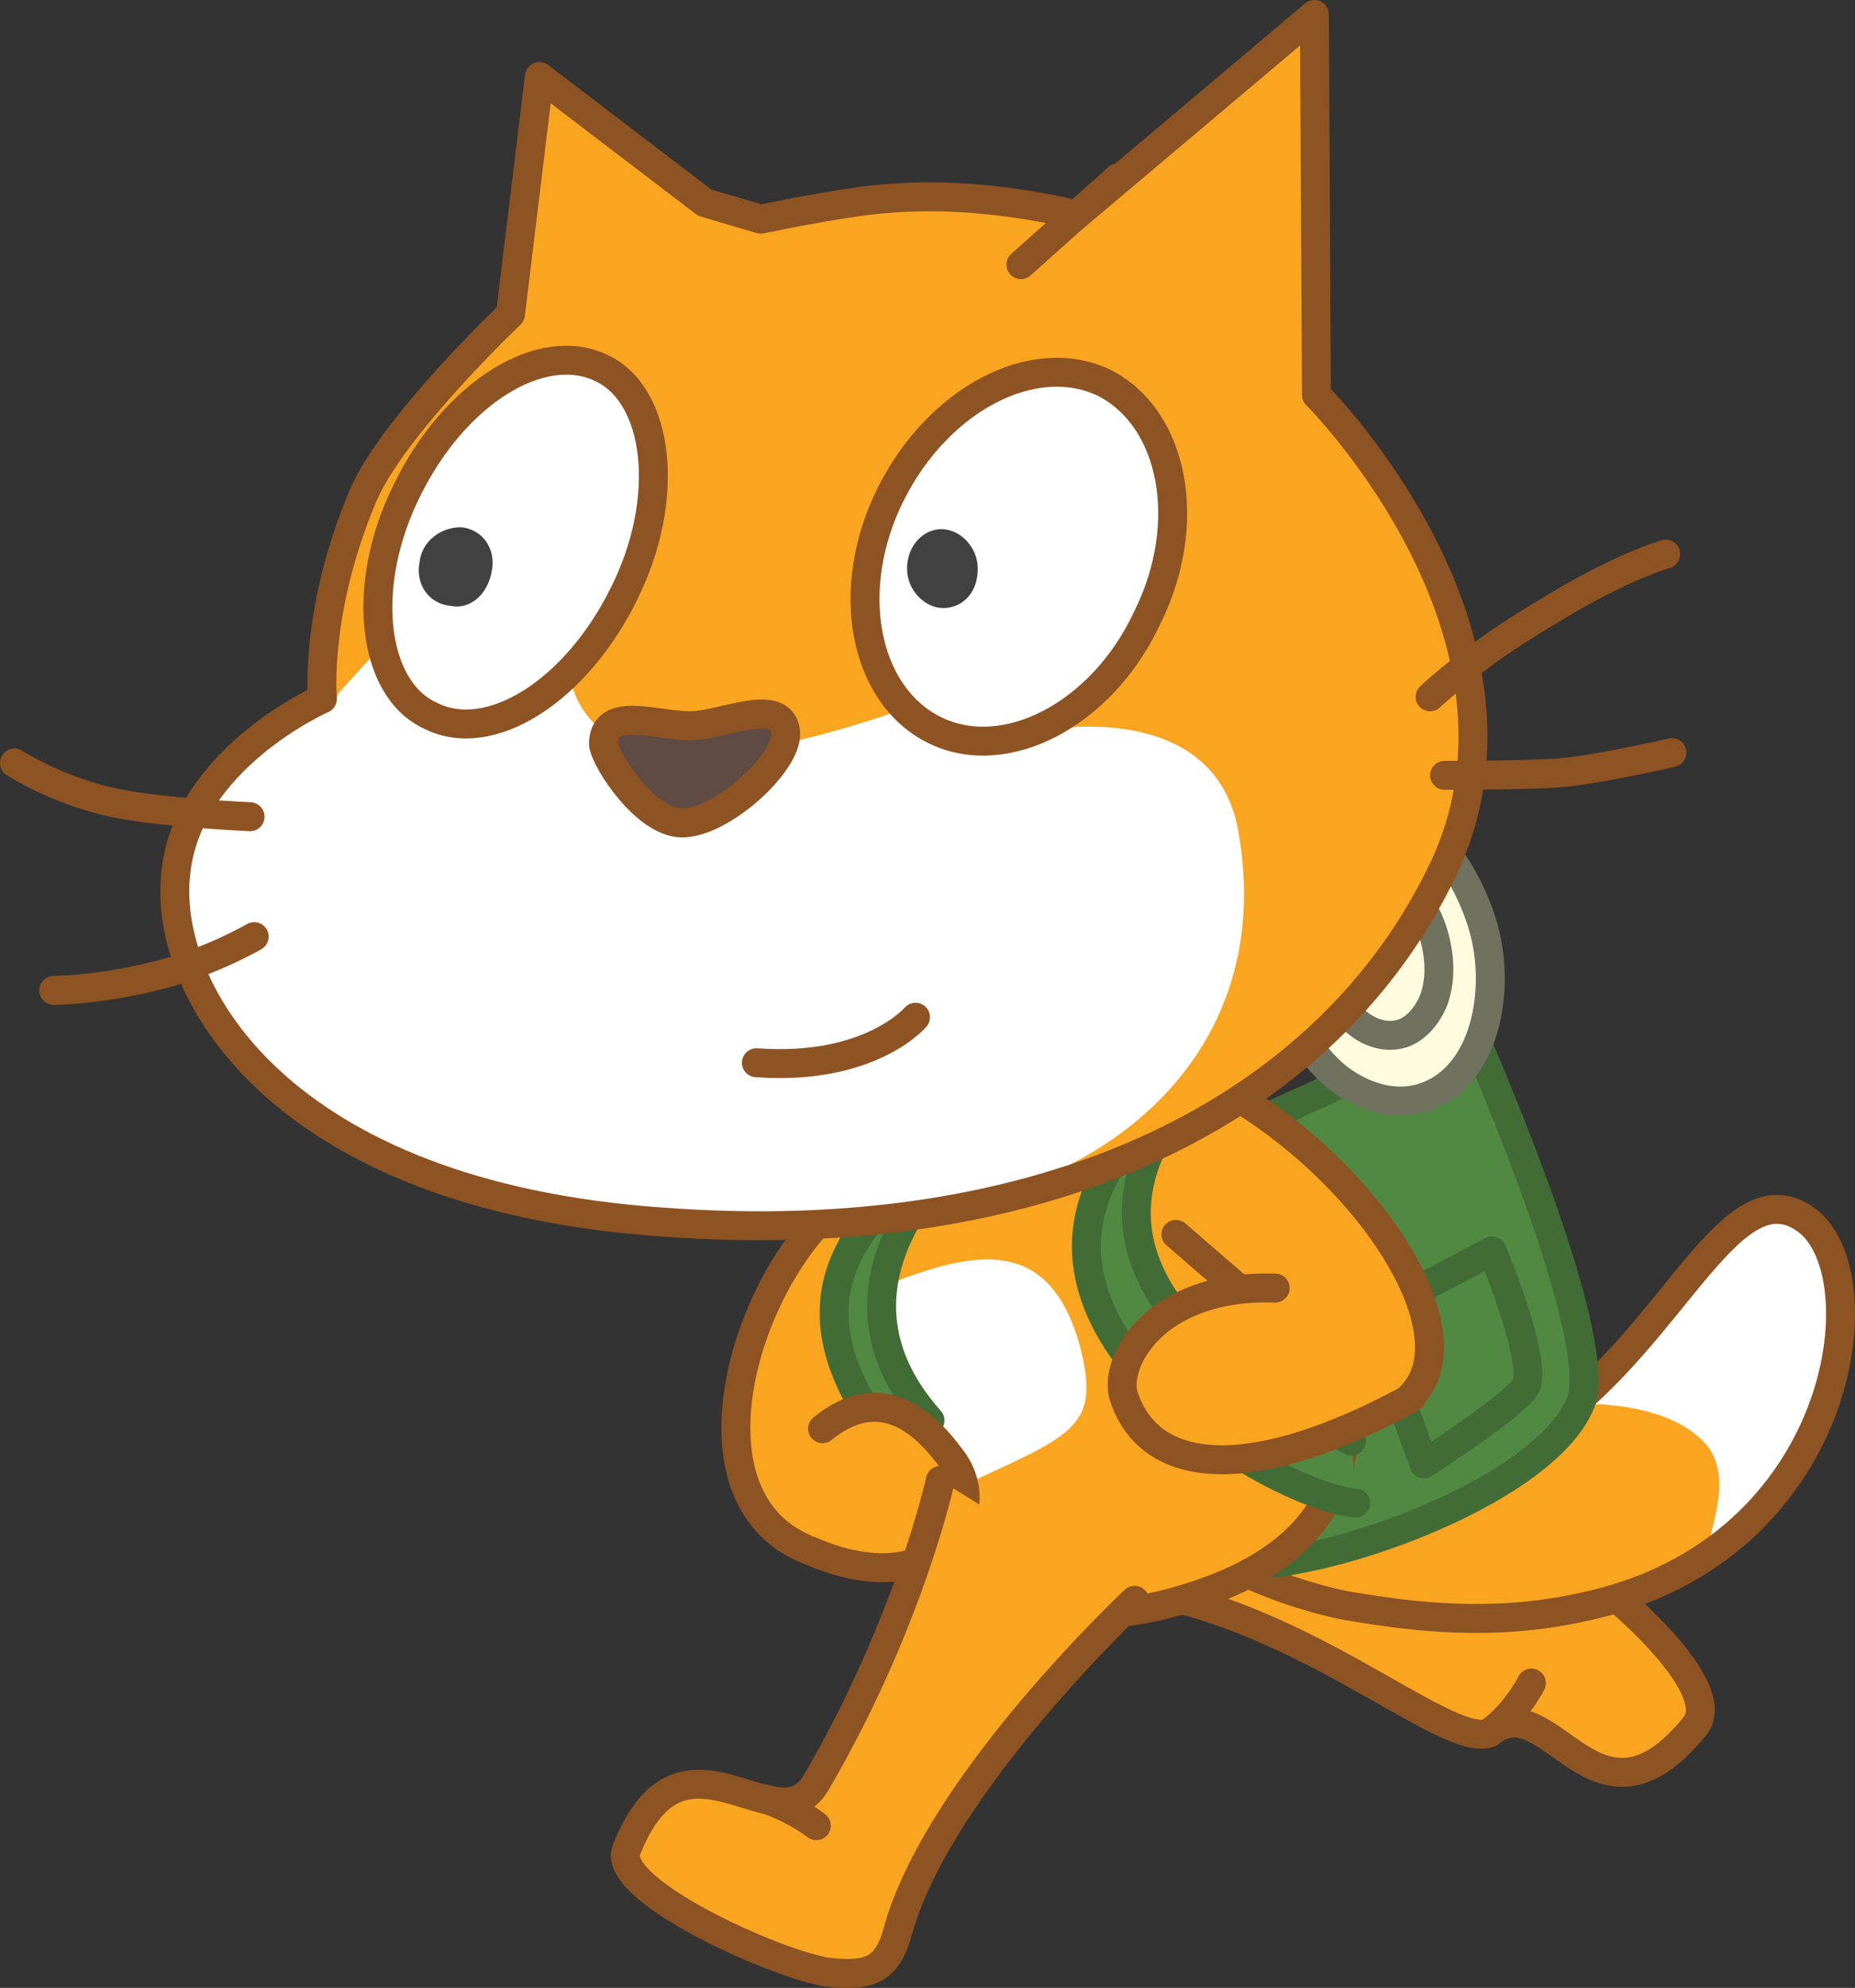 <svg version="1.1" xmlns="http://www.w3.org/2000/svg" xmlns:xlink="http://www.w3.org/1999/xlink" width="89.759" height="96.146" viewBox="0,0,89.759,96.146"><rect x="0" y="0" width="89.759" height="96.146" fill="#333333" stroke="none"/><g transform="translate(-205.007,-135.2)"><g data-paper-data="{&quot;isPaintingLayer&quot;:true}" fill="none" fill-rule="nonzero" stroke="none" stroke-width="none" stroke-linecap="none" stroke-linejoin="none" stroke-miterlimit="10" stroke-dasharray="" stroke-dashoffset="0" font-family="none" font-weight="none" font-size="none" text-anchor="none" style="mix-blend-mode: normal"><g data-paper-data="{&quot;index&quot;:null}" id="ID0.15723733883351088_16_" fill="#faa51f" stroke="#8e5322" stroke-width="1.4" stroke-linecap="round" stroke-linejoin="round"><path d="M268.707,205.5c0,0 6.5,5.4 7.8,6.1c1.2,-1.7 2.6,-2 4.4,-0.9c1.9,1.2 7.7,6.1 6.1,8c-4.8,5.9 -7,-2.1 -9.9,0.3c-2.1,0.9 -9.6,-6.3 -18.2,-7" id="ID0.527006761636585_16_"/><path d="M279.107,216.6c0,0 -0.7,1.4 -1.9,2.3" id="ID0.8937406223267317_21_"/></g><g data-paper-data="{&quot;index&quot;:null}" id="Layer_3_18_"><path d="M271.807,206.7c2.5,-0.2 5.5,-0.7 8.2,-2.7c6.1,-4.4 8.8,-12.4 12.4,-9.8c3.6,2.6 1.9,16 -10.7,18.7c-4.4,1 -8.3,0.5 -11.3,0c-0.8,-0.1 -7.7,-1.6 -9.6,-5.4c-1.9,-3.8 -0.2,-4.4 0.7,-4.9c0.8,-0.3 6.8,4.4 10.3,4.1z" id="ID0.8535828334279358_17_" fill="#faa51f" stroke="none" stroke-width="1" stroke-linecap="butt" stroke-linejoin="miter"/><path d="M292.207,194c1.9,0.9 2.5,5.9 1.2,9.4c-1.5,3.4 -3.7,5.4 -5.1,6.6c-1.7,0.9 1.1,-2.9 -0.8,-5c-1.9,-2.1 -6.1,-1.9 -6.1,-1.9c0,0 3.7,-4 5.7,-6.2c1.7,-2.2 3.1,-3.7 5.1,-2.9z" id="ID0.914295740891248_17_" fill="#ffffff" stroke="none" stroke-width="1" stroke-linecap="butt" stroke-linejoin="miter"/><path d="M271.807,206.7c2.5,-0.2 5.5,-0.7 8.2,-2.7c6.1,-4.4 8.8,-12.4 12.4,-9.8c3.6,2.6 1.9,16 -10.7,18.7c-4.4,1 -8.3,0.5 -11.3,0c-0.8,-0.1 -7.7,-1.6 -9.6,-5.4c-1.9,-3.8 -0.2,-4.4 0.7,-4.9c0.8,-0.3 6.8,4.4 10.3,4.1z" id="ID0.40227043256163597_17_" fill="none" stroke="#8e5322" stroke-width="1.4" stroke-linecap="round" stroke-linejoin="round"/></g><g data-paper-data="{&quot;index&quot;:null}" stroke-width="1.4" stroke-linecap="round" stroke-linejoin="round"><path d="M276.107,184.8c0,0 6.6,14.8 5.4,18.2c-1.9,4.9 -15.7,9.3 -18.5,7.5c-4.8,-3.1 -3.2,-2.3 -3.2,-2.3l-5.1,-13.7z" id="ID0.26344340899959207_17_" fill="#518943" stroke="#426c36"/><path d="M273.807,175.2c1.2,1 2.3,2.7 2.9,4.6c0.6,1.9 0.5,3.9 0,5.4c-0.5,1.5 -1.5,2.7 -2.9,3.1c-1.3,0.4 -2.8,0 -4.1,-1c-1.2,-1 -2.3,-2.6 -2.9,-4.6c-0.6,-1.9 -0.5,-3.9 0,-5.4c0.5,-1.5 1.5,-2.7 2.9,-3.1c1.4,-0.4 2.9,0 4.1,1z" id="ID0.2414738917723298_17_" fill="#fefbdf" stroke="#70715e"/><path d="M272.807,178c0.7,0.5 1.3,1.4 1.6,2.5c0.3,1.1 0.3,2.1 0,3c-0.3,0.8 -0.9,1.5 -1.6,1.7c-0.7,0.2 -1.5,0 -2.2,-0.6c-0.7,-0.5 -1.3,-1.4 -1.6,-2.5c-0.3,-1.1 -0.3,-2.1 0,-3c0.3,-0.8 0.9,-1.5 1.6,-1.7c0.8,-0.2 1.6,0 2.2,0.6z" id="ID0.6192030962556601_17_" fill="#fefbdf" stroke="#70715e"/><path d="M273.907,206l-2.6,-7.2l5.9,-3.1c0,0 2.3,5.5 1.6,6.6c-0.7,1 -4.9,3.7 -4.9,3.7z" id="ID0.15330331353470683_17_" fill="#518943" stroke="#426c36"/></g><path d="M259.807,205.2" data-paper-data="{&quot;index&quot;:null}" id="ID0.39854341372847557_17_" fill="#faa51f" stroke="#8e5322" stroke-width="1.4" stroke-linecap="round" stroke-linejoin="round"/><path d="M255.207,189.4c6.5,-1.9 10.9,-1.3 12.8,5.1c1.9,6.4 5.5,14.8 -5.9,18.1c-11.4,3.3 -12.5,-6.6 -14.4,-13c-1.9,-6.5 1.2,-8.4 7.5,-10.2z" data-paper-data="{&quot;index&quot;:null}" id="ID0.46792364912107587_17_" fill="#faa51f" stroke="#8e5322" stroke-width="1.4" stroke-linecap="round" stroke-linejoin="round"/><g data-paper-data="{&quot;index&quot;:null}" id="ID0.7407716196030378_16_" stroke="#8e5322" stroke-width="1.4" stroke-linecap="round" stroke-linejoin="round"><path d="M254.807,190.4l7.2,-3.6c8,3.3 14.6,12.5 11.3,15.9" id="ID0.15909873321652412_15_" fill="#faa51f"/><path d="M265.607,198.1" id="ID0.8024068027734756_16_" fill="#faa51f"/><path d="M262.107,197.3" id="ID0.06734407460317016_16_" fill="none"/><path d="M265.607,198.1l-3.7,-3.2" id="ID0.8143284288235009_15_" fill="#faa51f"/><path d="M266.707,197.5l-1.1,0.6" id="ID0.6682511982508004_15_" fill="none"/></g><path d="M250.007,196.6c3.6,-1.1 6,-0.5 7.2,3.5c1.1,4.1 -0.1,4.4 -5.5,6.9c-5.8,2.8 -4.5,-0.2 -5.7,-4.2c-1.1,-4 0.4,-5.1 4,-6.2z" data-paper-data="{&quot;index&quot;:null}" id="ID0.38032895559445024_25_" fill="#ffffff" stroke="none" stroke-width="1" stroke-linecap="butt" stroke-linejoin="miter"/><g data-paper-data="{&quot;index&quot;:null}" id="ID0.32291418174281716_15_" stroke="#8e5322" stroke-width="1.4" stroke-linecap="round" stroke-linejoin="round"><path d="M244.207,210.2c-6.1,-2.3 -3.5,-12.2 0.9,-16.4l4.2,-0.5" id="ID0.30105241015553474_15_" fill="#faa51f"/><path d="M247.707,203.4" id="ID0.3822403196245432_15_" fill="#faa51f"/><path d="M249.707,201.2" id="ID0.5879319808445871_15_" fill="none"/><path d="M247.707,199.5v3.9" id="ID0.7841392233967781_15_" fill="#faa51f"/><path d="M246.607,203.4h1.1" id="ID0.4326359131373465_15_" fill="none"/></g><path d="M270.607,207.9c-4.6,-0.4 -22.6,-11.3 -6.4,-21.4c0,0 -12.8,9.2 6.2,18.4" data-paper-data="{&quot;index&quot;:null}" id="ID0.48627097019925714_17_" fill="#518943" stroke="#426c36" stroke-width="1.4" stroke-linecap="round" stroke-linejoin="round"/><path d="M248.507,205.7c-3.5,-4.5 -6.2,-10 4.1,-15.8c0,0 -9.1,6.7 -2.6,14" data-paper-data="{&quot;index&quot;:null}" id="ID0.07006075512617826_17_" fill="#518943" stroke="#426c36" stroke-width="1.4" stroke-linecap="round" stroke-linejoin="round"/><g data-paper-data="{&quot;index&quot;:null}"><g id="Layer_2_35_"><path d="M241.807,145.8c1.5,-0.3 4.5,-0.9 6.2,-1c4.6,-0.4 9.1,0.8 9.1,0.8l11.5,-9.7l0.1,18.4c-0.7,-0.7 11.6,11.1 6.2,22.8c-5.6,11.9 -19.4,18.6 -37.9,17.2c-18.5,-1.3 -24.1,-11.2 -23.5,-16.8c0.5,-5.6 7.1,-8.5 7.1,-8.5c0,0 -0.4,-4.3 2,-9.9c1.5,-3.4 7.1,-8.7 7.1,-8.7l1.4,-11.5l8,6.1z" id="ID0.2591130444779992_17_" fill="#faa51f" stroke="none" stroke-width="1" stroke-linecap="butt" stroke-linejoin="miter"/><path d="M221.407,168.7l2.1,-2.3l9.1,1.6c0,0 0.4,3.3 4.7,3.7c4.3,0.4 11.1,-2.1 11.1,-2.1l7.3,0.9c0,0 8,-1.5 9.2,4.8c2,10.9 -6.5,17.3 -15,18.3c-5.5,0.7 -9,0.4 -13,0.2c-17.5,-1 -23.6,-10.7 -22.8,-16.3c0.5,-5.6 6.9,-8 6.9,-8z" id="ID0.3588979784399271_17_" fill="#ffffff" stroke="none" stroke-width="1" stroke-linecap="butt" stroke-linejoin="miter"/><path d="M217.107,174.7c0,0 -4.5,-0.2 -6.7,-0.7c-2.7,-0.6 -4.7,-1.9 -4.7,-1.9" id="ID0.2727069961838424_17_" fill="none" stroke="#8e5322" stroke-width="1.4" stroke-linecap="round" stroke-linejoin="round"/><path d="M217.307,180.5c0,0 -2.4,1.4 -5.2,2c-2.6,0.6 -4.5,0.6 -4.5,0.6" id="ID0.5861211125738919_17_" fill="none" stroke="#8e5322" stroke-width="1.4" stroke-linecap="round" stroke-linejoin="round"/><path d="M259.107,143.8l-4.7,4.2" id="ID0.4793355236761272_17_" fill="none" stroke="#8e5322" stroke-width="1.4" stroke-linecap="round" stroke-linejoin="round"/><path d="M241.807,145.8c1.5,-0.3 4.5,-0.9 6.2,-1c4.6,-0.4 9.1,0.8 9.1,0.8l11.5,-9.7l0.1,18.4c-0.7,-0.7 11.6,11.1 6.2,22.8c-5.6,11.9 -19.4,18.6 -37.9,17.2c-18.5,-1.3 -24.1,-11.2 -23.5,-16.8c0.5,-5.6 7.1,-8.5 7.1,-8.5c0,0 -0.4,-4.3 2,-9.9c1.5,-3.4 7.1,-8.7 7.1,-8.7l1.4,-11.5l8,6.1z" id="ID0.48413723474368453_17_" fill="none" stroke="#8e5322" stroke-width="1.4" stroke-linecap="round" stroke-linejoin="round"/><path d="M285.907,171.6c0,0 -3.9,0.9 -5.7,1c-1.8,0.1 -5.3,0.1 -5.3,0.1" id="ID0.9024141579866409_17_" fill="none" stroke="#8e5322" stroke-width="1.4" stroke-linecap="round" stroke-linejoin="round"/><path d="M274.207,168.9c0,0 2.1,-2 5.5,-4c3.7,-2.3 5.9,-2.9 5.9,-2.9" id="ID0.16030752705410123_17_" fill="none" stroke="#8e5322" stroke-width="1.4" stroke-linecap="round" stroke-linejoin="round"/></g><g id="Layer_5_18_"><path d="M234.107,153c2.8,1.3 3.4,6.3 1.1,10.9c-2.3,4.7 -6.5,7.4 -9.4,5.9c-2.8,-1.3 -3.4,-6.3 -1.1,-10.9c2.3,-4.7 6.5,-7.3 9.4,-5.9z" id="ID0.40023312577977777_17_" fill="#ffffff" stroke="#8e5322" stroke-width="1.4" stroke-linecap="round" stroke-linejoin="round"/><path d="M225.307,162.4c0.1,-1 1,-1.7 2,-1.7c1.1,0.1 1.7,1.1 1.5,2.1c-0.2,1.2 -1.1,1.9 -2,1.7c-1.1,-0.1 -1.7,-1.1 -1.5,-2.1" id="ID0.43813491938635707_17_" fill="#414142" stroke="none" stroke-width="1" stroke-linecap="butt" stroke-linejoin="miter"/></g><g id="Layer_7_18_"><path d="M258.407,153.7c3.4,1.7 4.4,6.8 2.1,11.4c-2.2,4.7 -6.9,7.1 -10.3,5.4c-3.4,-1.7 -4.4,-6.8 -2.1,-11.4c2.3,-4.6 6.9,-7 10.3,-5.4z" id="ID0.4253597157076001_17_" fill="#ffffff" stroke="#8e5322" stroke-width="1.4" stroke-linecap="round" stroke-linejoin="round"/><path d="M248.907,162.9c-0.1,-1.1 0.6,-2 1.5,-2.1c0.9,-0.1 1.8,0.7 1.9,1.7c0.1,1.1 -0.5,2 -1.5,2.1c-0.9,0.1 -1.8,-0.7 -1.9,-1.7" id="ID0.814307457767427_17_" fill="#414142" stroke="none" stroke-width="1" stroke-linecap="butt" stroke-linejoin="miter"/></g><path d="M243.007,170.5c0.3,1.4 -2.9,4.4 -4.9,4.5c-1.8,0.1 -3.8,-3 -3.9,-3.8c0,-1.9 2.5,-0.9 4.2,-0.9c1.5,0 4.3,-1.4 4.6,0.2z" id="ID0.5240494590252638_17_" fill="#5f4b43" stroke="#8e5322" stroke-width="1.4" stroke-linecap="round" stroke-linejoin="round"/><path d="M249.307,184.4c0,0 -2.2,2.6 -7.7,2.2" id="ID0.046259244438260794_17_" fill="#ffffff" stroke="#8e5322" stroke-width="1.4" stroke-linecap="round" stroke-linejoin="round"/></g><path d="M273.307,202.8c-7.7,4.2 -12.6,3.8 -13.9,0c-0.6,-1.6 1.4,-5.5 7.3,-5.3" data-paper-data="{&quot;index&quot;:null}" id="ID0.1790580078959465_23_" fill="#faa51f" stroke="#8e5322" stroke-width="1.4" stroke-linecap="round" stroke-linejoin="round"/><path d="M244.807,204.3c2.7,-2.2 4.8,-0.5 6.2,1.4c2.1,2.6 -0.6,7.2 -6.8,4.5" data-paper-data="{&quot;index&quot;:null}" id="ID0.7947451807558537_15_" fill="#faa51f" stroke="#8e5322" stroke-width="1.4" stroke-linecap="round" stroke-linejoin="round"/><g data-paper-data="{&quot;index&quot;:null}" id="ID0.16171270422637463_17_" fill="#faa51f" stroke="#8e5322" stroke-width="1.4" stroke-linecap="round" stroke-linejoin="round"><path d="M259.907,212.6c0,0 -9.3,8.7 -11.4,15.8c-0.5,2 -1.3,2.4 -3.3,2.2c-2.2,-0.2 -10.6,-3.9 -9.9,-5.9c2.7,-6.9 7.3,0 9.2,-3.3c4.5,-7.7 6,-14.6 6,-14.6" id="ID0.007584026083350182_17_"/><path d="M242.007,222.2c0,0 1.3,0.4 2.5,1.3" id="ID0.31672530295327306_15_"/></g></g></g></svg>